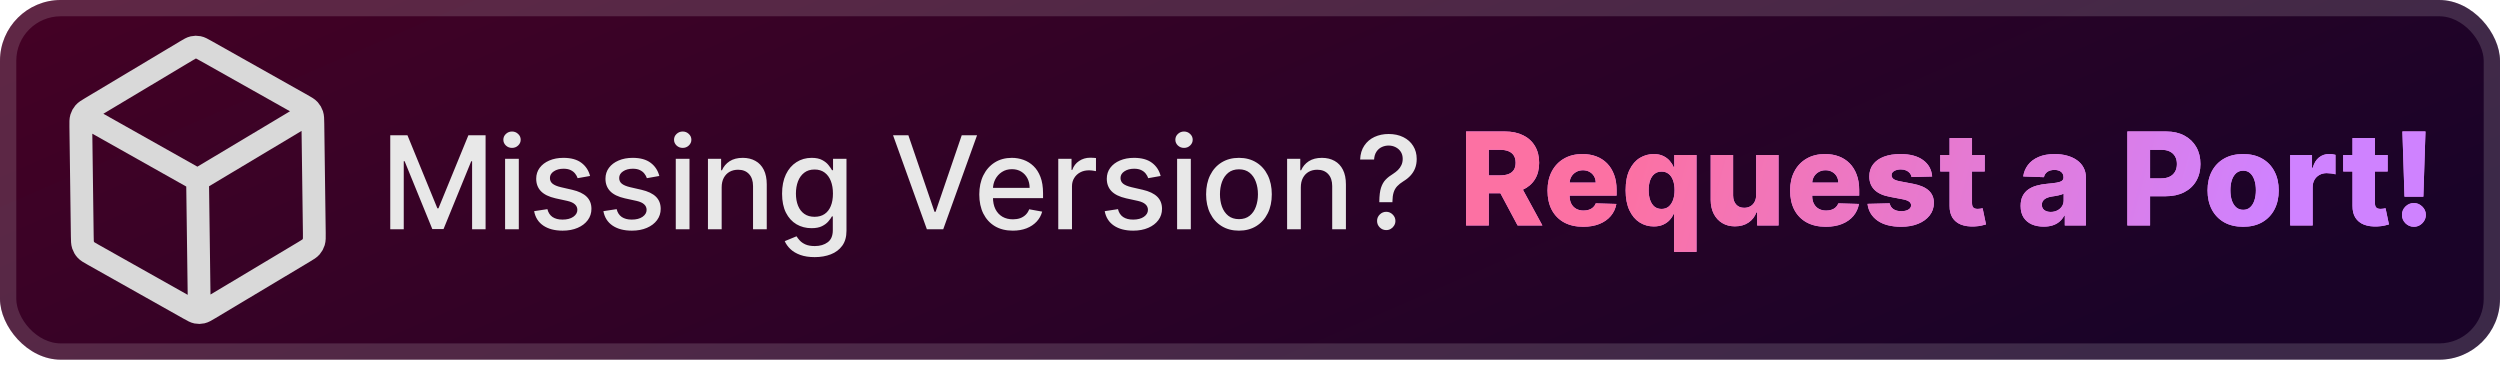<svg width="329" height="48" viewBox="0 0 329 48" fill="none" xmlns="http://www.w3.org/2000/svg">
<g clip-path="url(#clip0_1_56)">
<rect width="329" height="47.333" rx="8" fill="url(#paint0_linear_1_56)"/>
<g filter="url(#filter0_d_1_56)">
<path d="M40.309 15.108L26 23.667M26 23.667L11.469 15.491M26 23.667L26.223 40.499M41.364 30.655L41.173 16.272C41.165 15.665 41.161 15.362 41.072 15.092C40.993 14.854 40.866 14.635 40.7 14.452C40.512 14.245 40.256 14.101 39.744 13.813L27.093 6.695C26.608 6.422 26.366 6.286 26.111 6.235C25.884 6.189 25.652 6.192 25.427 6.244C25.173 6.302 24.934 6.445 24.457 6.73L12 14.182C11.495 14.483 11.243 14.634 11.061 14.846C10.9 15.034 10.779 15.255 10.706 15.496C10.624 15.768 10.628 16.071 10.636 16.678L10.827 31.061C10.835 31.668 10.839 31.972 10.928 32.241C11.008 32.48 11.134 32.698 11.3 32.881C11.488 33.089 11.744 33.233 12.256 33.521L24.907 40.638C25.392 40.911 25.634 41.047 25.89 41.099C26.116 41.144 26.348 41.141 26.573 41.089C26.827 41.031 27.066 40.889 27.543 40.603L40 33.152C40.505 32.85 40.757 32.699 40.939 32.487C41.1 32.3 41.221 32.078 41.294 31.837C41.376 31.566 41.372 31.262 41.364 30.655Z" stroke="#D9D9D9" stroke-width="3" stroke-linecap="round" stroke-linejoin="round"/>
</g>
<g filter="url(#filter1_d_1_56)">
<path d="M51.358 17.803H53.622L57.558 27.414H57.703L61.639 17.803H63.903V30.167H62.128V21.22H62.014L58.367 30.149H56.894L53.248 21.214H53.133V30.167H51.358V17.803ZM66.47 30.167V20.894H68.275V30.167H66.47ZM67.382 19.463C67.068 19.463 66.798 19.359 66.573 19.149C66.352 18.936 66.241 18.682 66.241 18.389C66.241 18.091 66.352 17.837 66.573 17.628C66.798 17.415 67.068 17.308 67.382 17.308C67.696 17.308 67.963 17.415 68.185 17.628C68.41 17.837 68.523 18.091 68.523 18.389C68.523 18.682 68.41 18.936 68.185 19.149C67.963 19.359 67.696 19.463 67.382 19.463ZM77.652 23.158L76.016 23.448C75.948 23.238 75.839 23.039 75.69 22.85C75.545 22.661 75.348 22.506 75.099 22.385C74.849 22.264 74.537 22.204 74.163 22.204C73.652 22.204 73.225 22.319 72.883 22.548C72.541 22.773 72.37 23.065 72.37 23.423C72.37 23.733 72.485 23.983 72.714 24.172C72.943 24.361 73.314 24.516 73.825 24.637L75.298 24.975C76.151 25.172 76.787 25.476 77.205 25.887C77.624 26.297 77.833 26.83 77.833 27.486C77.833 28.042 77.672 28.537 77.35 28.971C77.032 29.402 76.588 29.74 76.016 29.986C75.449 30.231 74.791 30.354 74.042 30.354C73.004 30.354 72.157 30.133 71.501 29.69C70.844 29.243 70.442 28.609 70.293 27.788L72.038 27.523C72.147 27.977 72.37 28.321 72.708 28.555C73.046 28.784 73.487 28.899 74.03 28.899C74.622 28.899 75.094 28.776 75.449 28.531C75.803 28.281 75.98 27.977 75.98 27.619C75.98 27.329 75.871 27.086 75.654 26.889C75.441 26.691 75.113 26.543 74.67 26.442L73.1 26.098C72.235 25.901 71.595 25.587 71.181 25.156C70.77 24.725 70.565 24.18 70.565 23.52C70.565 22.973 70.718 22.494 71.024 22.083C71.329 21.673 71.752 21.353 72.291 21.123C72.831 20.89 73.448 20.773 74.145 20.773C75.147 20.773 75.936 20.991 76.511 21.425C77.087 21.856 77.467 22.433 77.652 23.158ZM86.766 23.158L85.13 23.448C85.062 23.238 84.953 23.039 84.804 22.85C84.659 22.661 84.462 22.506 84.213 22.385C83.963 22.264 83.651 22.204 83.277 22.204C82.766 22.204 82.339 22.319 81.997 22.548C81.655 22.773 81.484 23.065 81.484 23.423C81.484 23.733 81.599 23.983 81.828 24.172C82.058 24.361 82.428 24.516 82.939 24.637L84.412 24.975C85.265 25.172 85.901 25.476 86.32 25.887C86.738 26.297 86.948 26.83 86.948 27.486C86.948 28.042 86.787 28.537 86.465 28.971C86.147 29.402 85.702 29.74 85.13 29.986C84.563 30.231 83.905 30.354 83.156 30.354C82.118 30.354 81.271 30.133 80.615 29.69C79.959 29.243 79.556 28.609 79.407 27.788L81.152 27.523C81.261 27.977 81.484 28.321 81.822 28.555C82.16 28.784 82.601 28.899 83.144 28.899C83.736 28.899 84.209 28.776 84.563 28.531C84.917 28.281 85.094 27.977 85.094 27.619C85.094 27.329 84.986 27.086 84.768 26.889C84.555 26.691 84.227 26.543 83.784 26.442L82.215 26.098C81.349 25.901 80.709 25.587 80.295 25.156C79.884 24.725 79.679 24.18 79.679 23.52C79.679 22.973 79.832 22.494 80.138 22.083C80.444 21.673 80.866 21.353 81.406 21.123C81.945 20.89 82.563 20.773 83.259 20.773C84.261 20.773 85.05 20.991 85.625 21.425C86.201 21.856 86.581 22.433 86.766 23.158ZM88.932 30.167V20.894H90.737V30.167H88.932ZM89.844 19.463C89.53 19.463 89.26 19.359 89.035 19.149C88.814 18.936 88.703 18.682 88.703 18.389C88.703 18.091 88.814 17.837 89.035 17.628C89.26 17.415 89.53 17.308 89.844 17.308C90.158 17.308 90.425 17.415 90.647 17.628C90.872 17.837 90.985 18.091 90.985 18.389C90.985 18.682 90.872 18.936 90.647 19.149C90.425 19.359 90.158 19.463 89.844 19.463ZM94.971 24.661V30.167H93.166V20.894H94.898V22.403H95.013C95.226 21.912 95.56 21.518 96.015 21.22C96.474 20.922 97.051 20.773 97.748 20.773C98.379 20.773 98.933 20.906 99.408 21.172C99.883 21.433 100.251 21.824 100.513 22.343C100.774 22.862 100.905 23.504 100.905 24.269V30.167H99.1V24.486C99.1 23.814 98.925 23.289 98.575 22.91C98.225 22.528 97.744 22.337 97.132 22.337C96.713 22.337 96.341 22.427 96.015 22.608C95.693 22.79 95.438 23.055 95.248 23.405C95.063 23.751 94.971 24.17 94.971 24.661ZM107.214 33.837C106.477 33.837 105.843 33.74 105.312 33.547C104.785 33.354 104.354 33.099 104.02 32.781C103.686 32.463 103.436 32.115 103.271 31.736L104.823 31.096C104.932 31.273 105.076 31.461 105.258 31.658C105.443 31.859 105.692 32.03 106.006 32.171C106.324 32.312 106.733 32.382 107.232 32.382C107.916 32.382 108.481 32.215 108.928 31.881C109.375 31.551 109.598 31.024 109.598 30.299V28.476H109.483C109.375 28.674 109.218 28.893 109.013 29.134C108.811 29.376 108.534 29.585 108.179 29.762C107.825 29.939 107.364 30.028 106.797 30.028C106.064 30.028 105.404 29.857 104.817 29.515C104.233 29.169 103.77 28.66 103.428 27.987C103.09 27.311 102.921 26.48 102.921 25.494C102.921 24.508 103.088 23.663 103.422 22.959C103.76 22.254 104.223 21.715 104.811 21.341C105.398 20.962 106.064 20.773 106.809 20.773C107.385 20.773 107.849 20.87 108.204 21.063C108.558 21.252 108.833 21.474 109.031 21.727C109.232 21.981 109.387 22.204 109.495 22.397H109.628V20.894H111.397V30.372C111.397 31.169 111.212 31.823 110.842 32.334C110.471 32.845 109.97 33.223 109.339 33.469C108.711 33.714 108.002 33.837 107.214 33.837ZM107.195 28.531C107.715 28.531 108.153 28.41 108.511 28.169C108.874 27.923 109.147 27.573 109.332 27.118C109.522 26.659 109.616 26.11 109.616 25.47C109.616 24.846 109.524 24.297 109.339 23.822C109.153 23.347 108.882 22.977 108.524 22.711C108.165 22.441 107.723 22.307 107.195 22.307C106.652 22.307 106.199 22.448 105.837 22.729C105.475 23.007 105.201 23.385 105.016 23.864C104.835 24.343 104.744 24.878 104.744 25.47C104.744 26.078 104.837 26.611 105.022 27.07C105.207 27.529 105.481 27.887 105.843 28.144C106.209 28.402 106.66 28.531 107.195 28.531ZM119.542 17.803L122.983 27.873H123.122L126.563 17.803H128.58L124.13 30.167H121.975L117.526 17.803H119.542ZM133.287 30.354C132.373 30.354 131.587 30.159 130.927 29.768C130.271 29.374 129.763 28.82 129.405 28.108C129.051 27.392 128.874 26.553 128.874 25.591C128.874 24.641 129.051 23.804 129.405 23.079C129.763 22.355 130.263 21.789 130.902 21.383C131.546 20.977 132.299 20.773 133.16 20.773C133.683 20.773 134.191 20.86 134.682 21.033C135.173 21.206 135.613 21.477 136.004 21.848C136.394 22.218 136.702 22.699 136.927 23.291C137.153 23.878 137.265 24.593 137.265 25.434V26.074H129.894V24.721H135.497C135.497 24.247 135.4 23.826 135.207 23.46C135.014 23.089 134.742 22.798 134.392 22.584C134.046 22.371 133.639 22.264 133.172 22.264C132.665 22.264 132.222 22.389 131.844 22.639C131.47 22.884 131.18 23.206 130.975 23.605C130.774 23.999 130.673 24.428 130.673 24.89V25.947C130.673 26.567 130.782 27.094 130.999 27.529C131.22 27.963 131.528 28.295 131.923 28.525C132.317 28.75 132.778 28.863 133.305 28.863C133.647 28.863 133.959 28.814 134.241 28.718C134.523 28.617 134.766 28.468 134.971 28.271C135.177 28.074 135.334 27.83 135.442 27.541L137.151 27.849C137.014 28.352 136.768 28.792 136.414 29.171C136.064 29.545 135.623 29.837 135.092 30.046C134.565 30.251 133.963 30.354 133.287 30.354ZM139.268 30.167V20.894H141.013V22.367H141.109C141.278 21.868 141.576 21.476 142.003 21.19C142.433 20.9 142.92 20.755 143.464 20.755C143.576 20.755 143.709 20.759 143.862 20.767C144.019 20.775 144.142 20.785 144.23 20.797V22.524C144.158 22.504 144.029 22.482 143.844 22.457C143.659 22.429 143.474 22.415 143.289 22.415C142.862 22.415 142.482 22.506 142.148 22.687C141.818 22.864 141.556 23.111 141.363 23.43C141.17 23.743 141.073 24.102 141.073 24.504V30.167H139.268ZM152.741 23.158L151.105 23.448C151.037 23.238 150.928 23.039 150.779 22.85C150.634 22.661 150.437 22.506 150.187 22.385C149.938 22.264 149.626 22.204 149.252 22.204C148.741 22.204 148.314 22.319 147.972 22.548C147.63 22.773 147.459 23.065 147.459 23.423C147.459 23.733 147.573 23.983 147.803 24.172C148.032 24.361 148.402 24.516 148.914 24.637L150.387 24.975C151.24 25.172 151.876 25.476 152.294 25.887C152.713 26.297 152.922 26.83 152.922 27.486C152.922 28.042 152.761 28.537 152.439 28.971C152.121 29.402 151.677 29.74 151.105 29.986C150.538 30.231 149.88 30.354 149.131 30.354C148.093 30.354 147.245 30.133 146.589 29.69C145.933 29.243 145.531 28.609 145.382 27.788L147.127 27.523C147.235 27.977 147.459 28.321 147.797 28.555C148.135 28.784 148.576 28.899 149.119 28.899C149.71 28.899 150.183 28.776 150.538 28.531C150.892 28.281 151.069 27.977 151.069 27.619C151.069 27.329 150.96 27.086 150.743 26.889C150.529 26.691 150.201 26.543 149.759 26.442L148.189 26.098C147.324 25.901 146.684 25.587 146.269 25.156C145.859 24.725 145.654 24.18 145.654 23.52C145.654 22.973 145.807 22.494 146.112 22.083C146.418 21.673 146.841 21.353 147.38 21.123C147.92 20.89 148.537 20.773 149.234 20.773C150.236 20.773 151.025 20.991 151.6 21.425C152.176 21.856 152.556 22.433 152.741 23.158ZM154.907 30.167V20.894H156.712V30.167H154.907ZM155.818 19.463C155.504 19.463 155.235 19.359 155.009 19.149C154.788 18.936 154.677 18.682 154.677 18.389C154.677 18.091 154.788 17.837 155.009 17.628C155.235 17.415 155.504 17.308 155.818 17.308C156.132 17.308 156.4 17.415 156.621 17.628C156.847 17.837 156.959 18.091 156.959 18.389C156.959 18.682 156.847 18.936 156.621 19.149C156.4 19.359 156.132 19.463 155.818 19.463ZM163.046 30.354C162.177 30.354 161.418 30.155 160.77 29.756C160.122 29.358 159.619 28.8 159.261 28.084C158.903 27.368 158.724 26.53 158.724 25.573C158.724 24.611 158.903 23.77 159.261 23.049C159.619 22.329 160.122 21.769 160.77 21.371C161.418 20.972 162.177 20.773 163.046 20.773C163.915 20.773 164.674 20.972 165.322 21.371C165.97 21.769 166.473 22.329 166.831 23.049C167.189 23.77 167.368 24.611 167.368 25.573C167.368 26.53 167.189 27.368 166.831 28.084C166.473 28.8 165.97 29.358 165.322 29.756C164.674 30.155 163.915 30.354 163.046 30.354ZM163.052 28.839C163.616 28.839 164.082 28.69 164.453 28.392C164.823 28.094 165.097 27.698 165.274 27.203C165.455 26.707 165.545 26.162 165.545 25.567C165.545 24.975 165.455 24.432 165.274 23.937C165.097 23.438 164.823 23.037 164.453 22.735C164.082 22.433 163.616 22.282 163.052 22.282C162.485 22.282 162.014 22.433 161.639 22.735C161.269 23.037 160.994 23.438 160.812 23.937C160.635 24.432 160.547 24.975 160.547 25.567C160.547 26.162 160.635 26.707 160.812 27.203C160.994 27.698 161.269 28.094 161.639 28.392C162.014 28.69 162.485 28.839 163.052 28.839ZM171.188 24.661V30.167H169.383V20.894H171.116V22.403H171.231C171.444 21.912 171.778 21.518 172.233 21.22C172.692 20.922 173.269 20.773 173.965 20.773C174.597 20.773 175.151 20.906 175.626 21.172C176.1 21.433 176.469 21.824 176.73 22.343C176.992 22.862 177.123 23.504 177.123 24.269V30.167H175.318V24.486C175.318 23.814 175.143 23.289 174.792 22.91C174.442 22.528 173.961 22.337 173.35 22.337C172.931 22.337 172.559 22.427 172.233 22.608C171.911 22.79 171.655 23.055 171.466 23.405C171.281 23.751 171.188 24.17 171.188 24.661ZM181.518 26.611V26.496C181.526 25.748 181.6 25.152 181.741 24.709C181.886 24.267 182.091 23.908 182.357 23.635C182.622 23.361 182.942 23.111 183.317 22.886C183.558 22.733 183.775 22.562 183.969 22.373C184.162 22.184 184.315 21.966 184.427 21.721C184.54 21.476 184.596 21.204 184.596 20.906C184.596 20.548 184.512 20.238 184.343 19.976C184.174 19.715 183.948 19.514 183.667 19.373C183.389 19.228 183.079 19.155 182.737 19.155C182.427 19.155 182.131 19.22 181.85 19.349C181.568 19.477 181.334 19.678 181.149 19.952C180.964 20.222 180.858 20.57 180.829 20.997H178.994C179.022 20.272 179.205 19.66 179.543 19.161C179.882 18.658 180.328 18.278 180.884 18.02C181.443 17.763 182.061 17.634 182.737 17.634C183.478 17.634 184.126 17.773 184.681 18.051C185.236 18.324 185.667 18.709 185.973 19.204C186.283 19.695 186.438 20.268 186.438 20.924C186.438 21.375 186.367 21.781 186.226 22.144C186.085 22.502 185.884 22.822 185.623 23.104C185.365 23.385 185.055 23.635 184.693 23.852C184.351 24.065 184.073 24.287 183.86 24.516C183.651 24.745 183.498 25.017 183.401 25.331C183.304 25.645 183.252 26.033 183.244 26.496V26.611H181.518ZM182.429 30.281C182.099 30.281 181.815 30.165 181.578 29.931C181.34 29.694 181.222 29.408 181.222 29.074C181.222 28.744 181.34 28.462 181.578 28.229C181.815 27.991 182.099 27.873 182.429 27.873C182.755 27.873 183.037 27.991 183.274 28.229C183.516 28.462 183.637 28.744 183.637 29.074C183.637 29.295 183.58 29.499 183.467 29.684C183.359 29.865 183.214 30.01 183.033 30.118C182.852 30.227 182.65 30.281 182.429 30.281Z" fill="#E8E8E8"/>
<path d="M192.936 29.667V17.303H198.043C198.969 17.303 199.768 17.47 200.44 17.804C201.116 18.134 201.637 18.609 202.003 19.229C202.369 19.845 202.553 20.575 202.553 21.42C202.553 22.277 202.365 23.006 201.991 23.606C201.617 24.201 201.086 24.656 200.397 24.97C199.709 25.28 198.894 25.435 197.952 25.435H194.723V23.08H197.397C197.848 23.08 198.224 23.022 198.526 22.905C198.832 22.785 199.063 22.604 199.22 22.362C199.377 22.116 199.456 21.803 199.456 21.42C199.456 21.038 199.377 20.722 199.22 20.472C199.063 20.219 198.832 20.03 198.526 19.905C198.22 19.776 197.844 19.712 197.397 19.712H195.924V29.667H192.936ZM199.896 24.016L202.975 29.667H199.715L196.697 24.016H199.896ZM208.344 29.842C207.374 29.842 206.536 29.651 205.832 29.268C205.132 28.882 204.593 28.332 204.214 27.62C203.84 26.904 203.653 26.053 203.653 25.067C203.653 24.109 203.842 23.272 204.22 22.555C204.599 21.835 205.132 21.275 205.82 20.877C206.508 20.474 207.319 20.273 208.253 20.273C208.913 20.273 209.517 20.376 210.064 20.581C210.611 20.786 211.084 21.09 211.483 21.493C211.881 21.895 212.191 22.392 212.412 22.984C212.634 23.571 212.744 24.245 212.744 25.006V25.743H204.685V24.028H209.998C209.994 23.714 209.919 23.435 209.774 23.189C209.629 22.944 209.43 22.752 209.177 22.616C208.927 22.475 208.639 22.404 208.313 22.404C207.983 22.404 207.687 22.479 207.426 22.628C207.164 22.773 206.957 22.972 206.804 23.225C206.651 23.475 206.571 23.759 206.563 24.076V25.821C206.563 26.2 206.637 26.532 206.786 26.817C206.935 27.099 207.146 27.318 207.42 27.475C207.694 27.632 208.02 27.711 208.398 27.711C208.659 27.711 208.897 27.674 209.11 27.602C209.324 27.53 209.507 27.423 209.66 27.282C209.812 27.141 209.927 26.968 210.004 26.763L212.714 26.841C212.602 27.449 212.354 27.978 211.972 28.429C211.593 28.876 211.096 29.224 210.481 29.474C209.865 29.719 209.152 29.842 208.344 29.842ZM220.307 33.144V28.163H220.247C220.122 28.449 219.945 28.717 219.716 28.966C219.486 29.216 219.198 29.417 218.852 29.57C218.51 29.723 218.106 29.799 217.639 29.799C216.955 29.799 216.333 29.622 215.773 29.268C215.214 28.914 214.767 28.383 214.433 27.674C214.099 26.966 213.932 26.087 213.932 25.036C213.932 23.946 214.105 23.048 214.451 22.344C214.797 21.64 215.25 21.118 215.81 20.78C216.373 20.442 216.979 20.273 217.627 20.273C218.114 20.273 218.53 20.358 218.876 20.527C219.223 20.692 219.508 20.905 219.734 21.167C219.959 21.428 220.13 21.7 220.247 21.982H220.337V20.394H223.259V33.144H220.307ZM218.665 27.499C219.023 27.499 219.329 27.399 219.583 27.198C219.836 26.992 220.032 26.705 220.168 26.334C220.305 25.964 220.374 25.529 220.374 25.03C220.374 24.523 220.305 24.087 220.168 23.72C220.036 23.354 219.84 23.072 219.583 22.875C219.329 22.678 219.023 22.579 218.665 22.579C218.299 22.579 217.989 22.68 217.735 22.881C217.482 23.082 217.289 23.366 217.156 23.732C217.027 24.099 216.963 24.531 216.963 25.03C216.963 25.529 217.029 25.964 217.162 26.334C217.295 26.705 217.486 26.992 217.735 27.198C217.989 27.399 218.299 27.499 218.665 27.499ZM231.109 25.664V20.394H234.055V29.667H231.242V27.94H231.145C230.94 28.508 230.59 28.958 230.095 29.292C229.604 29.622 229.01 29.787 228.314 29.787C227.682 29.787 227.126 29.642 226.647 29.353C226.169 29.063 225.796 28.659 225.531 28.139C225.265 27.616 225.13 27.004 225.126 26.304V20.394H228.078V25.725C228.082 26.228 228.215 26.624 228.477 26.914C228.738 27.204 229.094 27.349 229.545 27.349C229.839 27.349 230.103 27.284 230.336 27.155C230.573 27.023 230.761 26.831 230.897 26.582C231.038 26.328 231.109 26.022 231.109 25.664ZM240.268 29.842C239.298 29.842 238.461 29.651 237.757 29.268C237.057 28.882 236.517 28.332 236.139 27.62C235.765 26.904 235.578 26.053 235.578 25.067C235.578 24.109 235.767 23.272 236.145 22.555C236.523 21.835 237.057 21.275 237.745 20.877C238.433 20.474 239.244 20.273 240.178 20.273C240.838 20.273 241.441 20.376 241.989 20.581C242.536 20.786 243.009 21.09 243.408 21.493C243.806 21.895 244.116 22.392 244.337 22.984C244.559 23.571 244.669 24.245 244.669 25.006V25.743H236.61V24.028H241.922C241.918 23.714 241.844 23.435 241.699 23.189C241.554 22.944 241.355 22.752 241.101 22.616C240.852 22.475 240.564 22.404 240.238 22.404C239.908 22.404 239.612 22.479 239.351 22.628C239.089 22.773 238.882 22.972 238.729 23.225C238.576 23.475 238.495 23.759 238.487 24.076V25.821C238.487 26.2 238.562 26.532 238.711 26.817C238.86 27.099 239.071 27.318 239.345 27.475C239.618 27.632 239.944 27.711 240.323 27.711C240.584 27.711 240.822 27.674 241.035 27.602C241.248 27.53 241.431 27.423 241.584 27.282C241.737 27.141 241.852 26.968 241.928 26.763L244.639 26.841C244.526 27.449 244.279 27.978 243.896 28.429C243.518 28.876 243.021 29.224 242.405 29.474C241.79 29.719 241.077 29.842 240.268 29.842ZM254.272 23.225L251.562 23.298C251.534 23.105 251.457 22.933 251.332 22.785C251.208 22.632 251.045 22.513 250.843 22.428C250.646 22.34 250.417 22.296 250.155 22.296C249.813 22.296 249.521 22.364 249.28 22.501C249.042 22.638 248.926 22.823 248.93 23.056C248.926 23.237 248.998 23.394 249.147 23.527C249.3 23.66 249.572 23.767 249.962 23.847L251.749 24.185C252.675 24.362 253.363 24.656 253.814 25.067C254.268 25.477 254.498 26.02 254.502 26.697C254.498 27.332 254.309 27.886 253.934 28.357C253.564 28.828 253.057 29.194 252.413 29.455C251.769 29.713 251.033 29.842 250.204 29.842C248.879 29.842 247.835 29.57 247.07 29.027C246.31 28.479 245.875 27.747 245.766 26.829L248.682 26.757C248.747 27.095 248.914 27.352 249.183 27.53C249.453 27.707 249.797 27.795 250.216 27.795C250.594 27.795 250.902 27.725 251.139 27.584C251.377 27.443 251.497 27.256 251.502 27.023C251.497 26.813 251.405 26.646 251.224 26.521C251.043 26.393 250.759 26.292 250.373 26.22L248.755 25.912C247.825 25.743 247.133 25.431 246.678 24.976C246.223 24.517 245.998 23.934 246.002 23.225C245.998 22.605 246.163 22.076 246.497 21.638C246.831 21.195 247.306 20.857 247.922 20.623C248.537 20.39 249.264 20.273 250.101 20.273C251.357 20.273 252.347 20.537 253.071 21.064C253.796 21.587 254.196 22.308 254.272 23.225ZM261.189 20.394V22.567H255.34V20.394H261.189ZM256.565 18.172H259.517V26.751C259.517 26.932 259.545 27.079 259.602 27.192C259.662 27.3 259.748 27.379 259.861 27.427C259.974 27.471 260.109 27.493 260.266 27.493C260.378 27.493 260.497 27.483 260.622 27.463C260.751 27.439 260.847 27.419 260.912 27.403L261.358 29.534C261.217 29.574 261.018 29.624 260.761 29.685C260.507 29.745 260.203 29.783 259.849 29.799C259.157 29.832 258.563 29.751 258.068 29.558C257.577 29.361 257.201 29.055 256.939 28.64C256.682 28.226 256.557 27.705 256.565 27.077V18.172ZM268.962 29.824C268.37 29.824 267.845 29.725 267.386 29.528C266.931 29.327 266.571 29.025 266.306 28.622C266.044 28.216 265.913 27.707 265.913 27.095C265.913 26.58 266.004 26.145 266.185 25.791C266.366 25.437 266.615 25.149 266.933 24.928C267.251 24.706 267.618 24.539 268.032 24.427C268.447 24.31 268.889 24.231 269.36 24.191C269.887 24.143 270.312 24.093 270.634 24.04C270.956 23.984 271.189 23.905 271.334 23.805C271.483 23.7 271.558 23.553 271.558 23.364V23.334C271.558 23.024 271.451 22.785 271.238 22.616C271.024 22.447 270.737 22.362 270.374 22.362C269.984 22.362 269.67 22.447 269.433 22.616C269.195 22.785 269.044 23.018 268.98 23.316L266.257 23.219C266.338 22.656 266.545 22.153 266.879 21.71C267.217 21.263 267.68 20.913 268.268 20.66C268.859 20.402 269.57 20.273 270.399 20.273C270.99 20.273 271.536 20.344 272.035 20.485C272.534 20.621 272.968 20.823 273.339 21.088C273.709 21.35 273.995 21.672 274.196 22.054C274.401 22.436 274.504 22.873 274.504 23.364V29.667H271.727V28.375H271.654C271.489 28.689 271.278 28.954 271.02 29.172C270.767 29.389 270.467 29.552 270.121 29.661C269.779 29.769 269.392 29.824 268.962 29.824ZM269.873 27.892C270.191 27.892 270.477 27.827 270.731 27.699C270.988 27.57 271.193 27.393 271.346 27.167C271.499 26.938 271.576 26.672 271.576 26.37V25.489C271.491 25.533 271.389 25.574 271.268 25.61C271.151 25.646 271.022 25.68 270.882 25.712C270.741 25.745 270.596 25.773 270.447 25.797C270.298 25.821 270.155 25.843 270.018 25.863C269.741 25.908 269.503 25.976 269.306 26.069C269.113 26.161 268.964 26.282 268.859 26.431C268.759 26.576 268.708 26.749 268.708 26.95C268.708 27.256 268.817 27.489 269.034 27.65C269.256 27.811 269.535 27.892 269.873 27.892ZM279.961 29.667V17.303H285.068C285.994 17.303 286.793 17.484 287.465 17.846C288.141 18.205 288.662 18.706 289.029 19.35C289.395 19.989 289.578 20.734 289.578 21.583C289.578 22.436 289.391 23.183 289.017 23.823C288.646 24.459 288.117 24.952 287.429 25.302C286.741 25.652 285.924 25.827 284.978 25.827H281.827V23.473H284.422C284.873 23.473 285.249 23.394 285.551 23.237C285.857 23.08 286.089 22.861 286.246 22.579C286.403 22.294 286.481 21.962 286.481 21.583C286.481 21.201 286.403 20.871 286.246 20.593C286.089 20.311 285.857 20.094 285.551 19.941C285.245 19.788 284.869 19.712 284.422 19.712H282.949V29.667H279.961ZM295.197 29.842C294.223 29.842 293.386 29.642 292.685 29.244C291.989 28.842 291.452 28.282 291.074 27.566C290.699 26.845 290.512 26.01 290.512 25.061C290.512 24.107 290.699 23.272 291.074 22.555C291.452 21.835 291.989 21.275 292.685 20.877C293.386 20.474 294.223 20.273 295.197 20.273C296.171 20.273 297.006 20.474 297.702 20.877C298.402 21.275 298.94 21.835 299.314 22.555C299.692 23.272 299.881 24.107 299.881 25.061C299.881 26.01 299.692 26.845 299.314 27.566C298.94 28.282 298.402 28.842 297.702 29.244C297.006 29.642 296.171 29.842 295.197 29.842ZM295.215 27.614C295.569 27.614 295.869 27.506 296.114 27.288C296.36 27.071 296.547 26.769 296.676 26.383C296.809 25.996 296.875 25.549 296.875 25.042C296.875 24.527 296.809 24.076 296.676 23.69C296.547 23.304 296.36 23.002 296.114 22.785C295.869 22.567 295.569 22.459 295.215 22.459C294.849 22.459 294.539 22.567 294.285 22.785C294.036 23.002 293.845 23.304 293.712 23.69C293.583 24.076 293.519 24.527 293.519 25.042C293.519 25.549 293.583 25.996 293.712 26.383C293.845 26.769 294.036 27.071 294.285 27.288C294.539 27.506 294.849 27.614 295.215 27.614ZM301.394 29.667V20.394H304.261V22.084H304.358C304.527 21.473 304.803 21.018 305.185 20.72C305.567 20.418 306.012 20.267 306.519 20.267C306.656 20.267 306.797 20.277 306.942 20.297C307.087 20.314 307.221 20.34 307.346 20.376V22.942C307.205 22.893 307.02 22.855 306.791 22.827C306.565 22.799 306.364 22.785 306.187 22.785C305.837 22.785 305.521 22.863 305.239 23.02C304.962 23.173 304.742 23.388 304.581 23.666C304.424 23.94 304.346 24.262 304.346 24.632V29.667H301.394ZM314.215 20.394V22.567H308.365V20.394H314.215ZM309.59 18.172H312.542V26.751C312.542 26.932 312.571 27.079 312.627 27.192C312.687 27.3 312.774 27.379 312.887 27.427C312.999 27.471 313.134 27.493 313.291 27.493C313.404 27.493 313.522 27.483 313.647 27.463C313.776 27.439 313.873 27.419 313.937 27.403L314.384 29.534C314.243 29.574 314.044 29.624 313.786 29.685C313.532 29.745 313.229 29.783 312.874 29.799C312.182 29.832 311.589 29.751 311.094 29.558C310.603 29.361 310.226 29.055 309.965 28.64C309.707 28.226 309.582 27.705 309.59 27.077V18.172ZM319.192 17.303L318.914 25.881H316.433L316.156 17.303H319.192ZM317.671 29.842C317.24 29.842 316.87 29.689 316.56 29.383C316.254 29.077 316.101 28.707 316.101 28.272C316.101 27.846 316.254 27.481 316.56 27.18C316.87 26.874 317.24 26.721 317.671 26.721C318.085 26.721 318.45 26.874 318.763 27.18C319.081 27.481 319.24 27.846 319.24 28.272C319.24 28.562 319.166 28.826 319.017 29.063C318.872 29.3 318.681 29.49 318.444 29.631C318.21 29.771 317.953 29.842 317.671 29.842Z" fill="url(#paint1_linear_1_56)"/>
<path d="M192.936 29.667V17.303H198.043C198.969 17.303 199.768 17.47 200.44 17.804C201.116 18.134 201.637 18.609 202.003 19.229C202.369 19.845 202.553 20.575 202.553 21.42C202.553 22.277 202.365 23.006 201.991 23.606C201.617 24.201 201.086 24.656 200.397 24.97C199.709 25.28 198.894 25.435 197.952 25.435H194.723V23.08H197.397C197.848 23.08 198.224 23.022 198.526 22.905C198.832 22.785 199.063 22.604 199.22 22.362C199.377 22.116 199.456 21.803 199.456 21.42C199.456 21.038 199.377 20.722 199.22 20.472C199.063 20.219 198.832 20.03 198.526 19.905C198.22 19.776 197.844 19.712 197.397 19.712H195.924V29.667H192.936ZM199.896 24.016L202.975 29.667H199.715L196.697 24.016H199.896ZM208.344 29.842C207.374 29.842 206.536 29.651 205.832 29.268C205.132 28.882 204.593 28.332 204.214 27.62C203.84 26.904 203.653 26.053 203.653 25.067C203.653 24.109 203.842 23.272 204.22 22.555C204.599 21.835 205.132 21.275 205.82 20.877C206.508 20.474 207.319 20.273 208.253 20.273C208.913 20.273 209.517 20.376 210.064 20.581C210.611 20.786 211.084 21.09 211.483 21.493C211.881 21.895 212.191 22.392 212.412 22.984C212.634 23.571 212.744 24.245 212.744 25.006V25.743H204.685V24.028H209.998C209.994 23.714 209.919 23.435 209.774 23.189C209.629 22.944 209.43 22.752 209.177 22.616C208.927 22.475 208.639 22.404 208.313 22.404C207.983 22.404 207.687 22.479 207.426 22.628C207.164 22.773 206.957 22.972 206.804 23.225C206.651 23.475 206.571 23.759 206.563 24.076V25.821C206.563 26.2 206.637 26.532 206.786 26.817C206.935 27.099 207.146 27.318 207.42 27.475C207.694 27.632 208.02 27.711 208.398 27.711C208.659 27.711 208.897 27.674 209.11 27.602C209.324 27.53 209.507 27.423 209.66 27.282C209.812 27.141 209.927 26.968 210.004 26.763L212.714 26.841C212.602 27.449 212.354 27.978 211.972 28.429C211.593 28.876 211.096 29.224 210.481 29.474C209.865 29.719 209.152 29.842 208.344 29.842ZM220.307 33.144V28.163H220.247C220.122 28.449 219.945 28.717 219.716 28.966C219.486 29.216 219.198 29.417 218.852 29.57C218.51 29.723 218.106 29.799 217.639 29.799C216.955 29.799 216.333 29.622 215.773 29.268C215.214 28.914 214.767 28.383 214.433 27.674C214.099 26.966 213.932 26.087 213.932 25.036C213.932 23.946 214.105 23.048 214.451 22.344C214.797 21.64 215.25 21.118 215.81 20.78C216.373 20.442 216.979 20.273 217.627 20.273C218.114 20.273 218.53 20.358 218.876 20.527C219.223 20.692 219.508 20.905 219.734 21.167C219.959 21.428 220.13 21.7 220.247 21.982H220.337V20.394H223.259V33.144H220.307ZM218.665 27.499C219.023 27.499 219.329 27.399 219.583 27.198C219.836 26.992 220.032 26.705 220.168 26.334C220.305 25.964 220.374 25.529 220.374 25.03C220.374 24.523 220.305 24.087 220.168 23.72C220.036 23.354 219.84 23.072 219.583 22.875C219.329 22.678 219.023 22.579 218.665 22.579C218.299 22.579 217.989 22.68 217.735 22.881C217.482 23.082 217.289 23.366 217.156 23.732C217.027 24.099 216.963 24.531 216.963 25.03C216.963 25.529 217.029 25.964 217.162 26.334C217.295 26.705 217.486 26.992 217.735 27.198C217.989 27.399 218.299 27.499 218.665 27.499ZM231.109 25.664V20.394H234.055V29.667H231.242V27.94H231.145C230.94 28.508 230.59 28.958 230.095 29.292C229.604 29.622 229.01 29.787 228.314 29.787C227.682 29.787 227.126 29.642 226.647 29.353C226.169 29.063 225.796 28.659 225.531 28.139C225.265 27.616 225.13 27.004 225.126 26.304V20.394H228.078V25.725C228.082 26.228 228.215 26.624 228.477 26.914C228.738 27.204 229.094 27.349 229.545 27.349C229.839 27.349 230.103 27.284 230.336 27.155C230.573 27.023 230.761 26.831 230.897 26.582C231.038 26.328 231.109 26.022 231.109 25.664ZM240.268 29.842C239.298 29.842 238.461 29.651 237.757 29.268C237.057 28.882 236.517 28.332 236.139 27.62C235.765 26.904 235.578 26.053 235.578 25.067C235.578 24.109 235.767 23.272 236.145 22.555C236.523 21.835 237.057 21.275 237.745 20.877C238.433 20.474 239.244 20.273 240.178 20.273C240.838 20.273 241.441 20.376 241.989 20.581C242.536 20.786 243.009 21.09 243.408 21.493C243.806 21.895 244.116 22.392 244.337 22.984C244.559 23.571 244.669 24.245 244.669 25.006V25.743H236.61V24.028H241.922C241.918 23.714 241.844 23.435 241.699 23.189C241.554 22.944 241.355 22.752 241.101 22.616C240.852 22.475 240.564 22.404 240.238 22.404C239.908 22.404 239.612 22.479 239.351 22.628C239.089 22.773 238.882 22.972 238.729 23.225C238.576 23.475 238.495 23.759 238.487 24.076V25.821C238.487 26.2 238.562 26.532 238.711 26.817C238.86 27.099 239.071 27.318 239.345 27.475C239.618 27.632 239.944 27.711 240.323 27.711C240.584 27.711 240.822 27.674 241.035 27.602C241.248 27.53 241.431 27.423 241.584 27.282C241.737 27.141 241.852 26.968 241.928 26.763L244.639 26.841C244.526 27.449 244.279 27.978 243.896 28.429C243.518 28.876 243.021 29.224 242.405 29.474C241.79 29.719 241.077 29.842 240.268 29.842ZM254.272 23.225L251.562 23.298C251.534 23.105 251.457 22.933 251.332 22.785C251.208 22.632 251.045 22.513 250.843 22.428C250.646 22.34 250.417 22.296 250.155 22.296C249.813 22.296 249.521 22.364 249.28 22.501C249.042 22.638 248.926 22.823 248.93 23.056C248.926 23.237 248.998 23.394 249.147 23.527C249.3 23.66 249.572 23.767 249.962 23.847L251.749 24.185C252.675 24.362 253.363 24.656 253.814 25.067C254.268 25.477 254.498 26.02 254.502 26.697C254.498 27.332 254.309 27.886 253.934 28.357C253.564 28.828 253.057 29.194 252.413 29.455C251.769 29.713 251.033 29.842 250.204 29.842C248.879 29.842 247.835 29.57 247.07 29.027C246.31 28.479 245.875 27.747 245.766 26.829L248.682 26.757C248.747 27.095 248.914 27.352 249.183 27.53C249.453 27.707 249.797 27.795 250.216 27.795C250.594 27.795 250.902 27.725 251.139 27.584C251.377 27.443 251.497 27.256 251.502 27.023C251.497 26.813 251.405 26.646 251.224 26.521C251.043 26.393 250.759 26.292 250.373 26.22L248.755 25.912C247.825 25.743 247.133 25.431 246.678 24.976C246.223 24.517 245.998 23.934 246.002 23.225C245.998 22.605 246.163 22.076 246.497 21.638C246.831 21.195 247.306 20.857 247.922 20.623C248.537 20.39 249.264 20.273 250.101 20.273C251.357 20.273 252.347 20.537 253.071 21.064C253.796 21.587 254.196 22.308 254.272 23.225ZM261.189 20.394V22.567H255.34V20.394H261.189ZM256.565 18.172H259.517V26.751C259.517 26.932 259.545 27.079 259.602 27.192C259.662 27.3 259.748 27.379 259.861 27.427C259.974 27.471 260.109 27.493 260.266 27.493C260.378 27.493 260.497 27.483 260.622 27.463C260.751 27.439 260.847 27.419 260.912 27.403L261.358 29.534C261.217 29.574 261.018 29.624 260.761 29.685C260.507 29.745 260.203 29.783 259.849 29.799C259.157 29.832 258.563 29.751 258.068 29.558C257.577 29.361 257.201 29.055 256.939 28.64C256.682 28.226 256.557 27.705 256.565 27.077V18.172ZM268.962 29.824C268.37 29.824 267.845 29.725 267.386 29.528C266.931 29.327 266.571 29.025 266.306 28.622C266.044 28.216 265.913 27.707 265.913 27.095C265.913 26.58 266.004 26.145 266.185 25.791C266.366 25.437 266.615 25.149 266.933 24.928C267.251 24.706 267.618 24.539 268.032 24.427C268.447 24.31 268.889 24.231 269.36 24.191C269.887 24.143 270.312 24.093 270.634 24.04C270.956 23.984 271.189 23.905 271.334 23.805C271.483 23.7 271.558 23.553 271.558 23.364V23.334C271.558 23.024 271.451 22.785 271.238 22.616C271.024 22.447 270.737 22.362 270.374 22.362C269.984 22.362 269.67 22.447 269.433 22.616C269.195 22.785 269.044 23.018 268.98 23.316L266.257 23.219C266.338 22.656 266.545 22.153 266.879 21.71C267.217 21.263 267.68 20.913 268.268 20.66C268.859 20.402 269.57 20.273 270.399 20.273C270.99 20.273 271.536 20.344 272.035 20.485C272.534 20.621 272.968 20.823 273.339 21.088C273.709 21.35 273.995 21.672 274.196 22.054C274.401 22.436 274.504 22.873 274.504 23.364V29.667H271.727V28.375H271.654C271.489 28.689 271.278 28.954 271.02 29.172C270.767 29.389 270.467 29.552 270.121 29.661C269.779 29.769 269.392 29.824 268.962 29.824ZM269.873 27.892C270.191 27.892 270.477 27.827 270.731 27.699C270.988 27.57 271.193 27.393 271.346 27.167C271.499 26.938 271.576 26.672 271.576 26.37V25.489C271.491 25.533 271.389 25.574 271.268 25.61C271.151 25.646 271.022 25.68 270.882 25.712C270.741 25.745 270.596 25.773 270.447 25.797C270.298 25.821 270.155 25.843 270.018 25.863C269.741 25.908 269.503 25.976 269.306 26.069C269.113 26.161 268.964 26.282 268.859 26.431C268.759 26.576 268.708 26.749 268.708 26.95C268.708 27.256 268.817 27.489 269.034 27.65C269.256 27.811 269.535 27.892 269.873 27.892ZM279.961 29.667V17.303H285.068C285.994 17.303 286.793 17.484 287.465 17.846C288.141 18.205 288.662 18.706 289.029 19.35C289.395 19.989 289.578 20.734 289.578 21.583C289.578 22.436 289.391 23.183 289.017 23.823C288.646 24.459 288.117 24.952 287.429 25.302C286.741 25.652 285.924 25.827 284.978 25.827H281.827V23.473H284.422C284.873 23.473 285.249 23.394 285.551 23.237C285.857 23.08 286.089 22.861 286.246 22.579C286.403 22.294 286.481 21.962 286.481 21.583C286.481 21.201 286.403 20.871 286.246 20.593C286.089 20.311 285.857 20.094 285.551 19.941C285.245 19.788 284.869 19.712 284.422 19.712H282.949V29.667H279.961ZM295.197 29.842C294.223 29.842 293.386 29.642 292.685 29.244C291.989 28.842 291.452 28.282 291.074 27.566C290.699 26.845 290.512 26.01 290.512 25.061C290.512 24.107 290.699 23.272 291.074 22.555C291.452 21.835 291.989 21.275 292.685 20.877C293.386 20.474 294.223 20.273 295.197 20.273C296.171 20.273 297.006 20.474 297.702 20.877C298.402 21.275 298.94 21.835 299.314 22.555C299.692 23.272 299.881 24.107 299.881 25.061C299.881 26.01 299.692 26.845 299.314 27.566C298.94 28.282 298.402 28.842 297.702 29.244C297.006 29.642 296.171 29.842 295.197 29.842ZM295.215 27.614C295.569 27.614 295.869 27.506 296.114 27.288C296.36 27.071 296.547 26.769 296.676 26.383C296.809 25.996 296.875 25.549 296.875 25.042C296.875 24.527 296.809 24.076 296.676 23.69C296.547 23.304 296.36 23.002 296.114 22.785C295.869 22.567 295.569 22.459 295.215 22.459C294.849 22.459 294.539 22.567 294.285 22.785C294.036 23.002 293.845 23.304 293.712 23.69C293.583 24.076 293.519 24.527 293.519 25.042C293.519 25.549 293.583 25.996 293.712 26.383C293.845 26.769 294.036 27.071 294.285 27.288C294.539 27.506 294.849 27.614 295.215 27.614ZM301.394 29.667V20.394H304.261V22.084H304.358C304.527 21.473 304.803 21.018 305.185 20.72C305.567 20.418 306.012 20.267 306.519 20.267C306.656 20.267 306.797 20.277 306.942 20.297C307.087 20.314 307.221 20.34 307.346 20.376V22.942C307.205 22.893 307.02 22.855 306.791 22.827C306.565 22.799 306.364 22.785 306.187 22.785C305.837 22.785 305.521 22.863 305.239 23.02C304.962 23.173 304.742 23.388 304.581 23.666C304.424 23.94 304.346 24.262 304.346 24.632V29.667H301.394ZM314.215 20.394V22.567H308.365V20.394H314.215ZM309.59 18.172H312.542V26.751C312.542 26.932 312.571 27.079 312.627 27.192C312.687 27.3 312.774 27.379 312.887 27.427C312.999 27.471 313.134 27.493 313.291 27.493C313.404 27.493 313.522 27.483 313.647 27.463C313.776 27.439 313.873 27.419 313.937 27.403L314.384 29.534C314.243 29.574 314.044 29.624 313.786 29.685C313.532 29.745 313.229 29.783 312.874 29.799C312.182 29.832 311.589 29.751 311.094 29.558C310.603 29.361 310.226 29.055 309.965 28.64C309.707 28.226 309.582 27.705 309.59 27.077V18.172ZM319.192 17.303L318.914 25.881H316.433L316.156 17.303H319.192ZM317.671 29.842C317.24 29.842 316.87 29.689 316.56 29.383C316.254 29.077 316.101 28.707 316.101 28.272C316.101 27.846 316.254 27.481 316.56 27.18C316.87 26.874 317.24 26.721 317.671 26.721C318.085 26.721 318.45 26.874 318.763 27.18C319.081 27.481 319.24 27.846 319.24 28.272C319.24 28.562 319.166 28.826 319.017 29.063C318.872 29.3 318.681 29.49 318.444 29.631C318.21 29.771 317.953 29.842 317.671 29.842Z" fill="url(#paint2_linear_1_56)"/>
</g>
</g>
<rect x="1.071" y="1.071" width="326.857" height="45.191" rx="6.929" stroke="white" stroke-opacity="0.15" stroke-width="2.143"/>
<defs>
<filter id="filter0_d_1_56" x="2.4" y="-0.897" width="47.201" height="49.128" filterUnits="userSpaceOnUse" color-interpolation-filters="sRGB">
<feFlood flood-opacity="0" result="BackgroundImageFix"/>
<feColorMatrix in="SourceAlpha" type="matrix" values="0 0 0 0 0 0 0 0 0 0 0 0 0 0 0 0 0 0 127 0" result="hardAlpha"/>
<feOffset/>
<feGaussianBlur stdDeviation="2.8"/>
<feComposite in2="hardAlpha" operator="out"/>
<feColorMatrix type="matrix" values="0 0 0 0 0 0 0 0 0 0 0 0 0 0 0 0 0 0 0.25 0"/>
<feBlend mode="normal" in2="BackgroundImageFix" result="effect1_dropShadow_1_56"/>
<feBlend mode="normal" in="SourceGraphic" in2="effect1_dropShadow_1_56" result="shape"/>
</filter>
<filter id="filter1_d_1_56" x="44.286" y="7.452" width="282.429" height="32.429" filterUnits="userSpaceOnUse" color-interpolation-filters="sRGB">
<feFlood flood-opacity="0" result="BackgroundImageFix"/>
<feColorMatrix in="SourceAlpha" type="matrix" values="0 0 0 0 0 0 0 0 0 0 0 0 0 0 0 0 0 0 127 0" result="hardAlpha"/>
<feOffset/>
<feGaussianBlur stdDeviation="2.857"/>
<feComposite in2="hardAlpha" operator="out"/>
<feColorMatrix type="matrix" values="0 0 0 0 0 0 0 0 0 0 0 0 0 0 0 0 0 0 0.25 0"/>
<feBlend mode="normal" in2="BackgroundImageFix" result="effect1_dropShadow_1_56"/>
<feBlend mode="normal" in="SourceGraphic" in2="effect1_dropShadow_1_56" result="shape"/>
</filter>
<linearGradient id="paint0_linear_1_56" x1="56" y1="-137" x2="158.5" y2="98" gradientUnits="userSpaceOnUse">
<stop stop-color="#610023"/>
<stop offset="1" stop-color="#1A0328"/>
</linearGradient>
<linearGradient id="paint1_linear_1_56" x1="321" y1="19" x2="201.31" y2="-13.498" gradientUnits="userSpaceOnUse">
<stop offset="1" stop-color="#E88CFF"/>
</linearGradient>
<linearGradient id="paint2_linear_1_56" x1="321" y1="19" x2="201.31" y2="-13.498" gradientUnits="userSpaceOnUse">
<stop offset="0.155" stop-color="#CF82FF"/>
<stop offset="0.825" stop-color="#FC71A3"/>
</linearGradient>
<clipPath id="clip0_1_56">
<rect width="329" height="47.333" rx="8" fill="white"/>
</clipPath>
</defs>
</svg>
